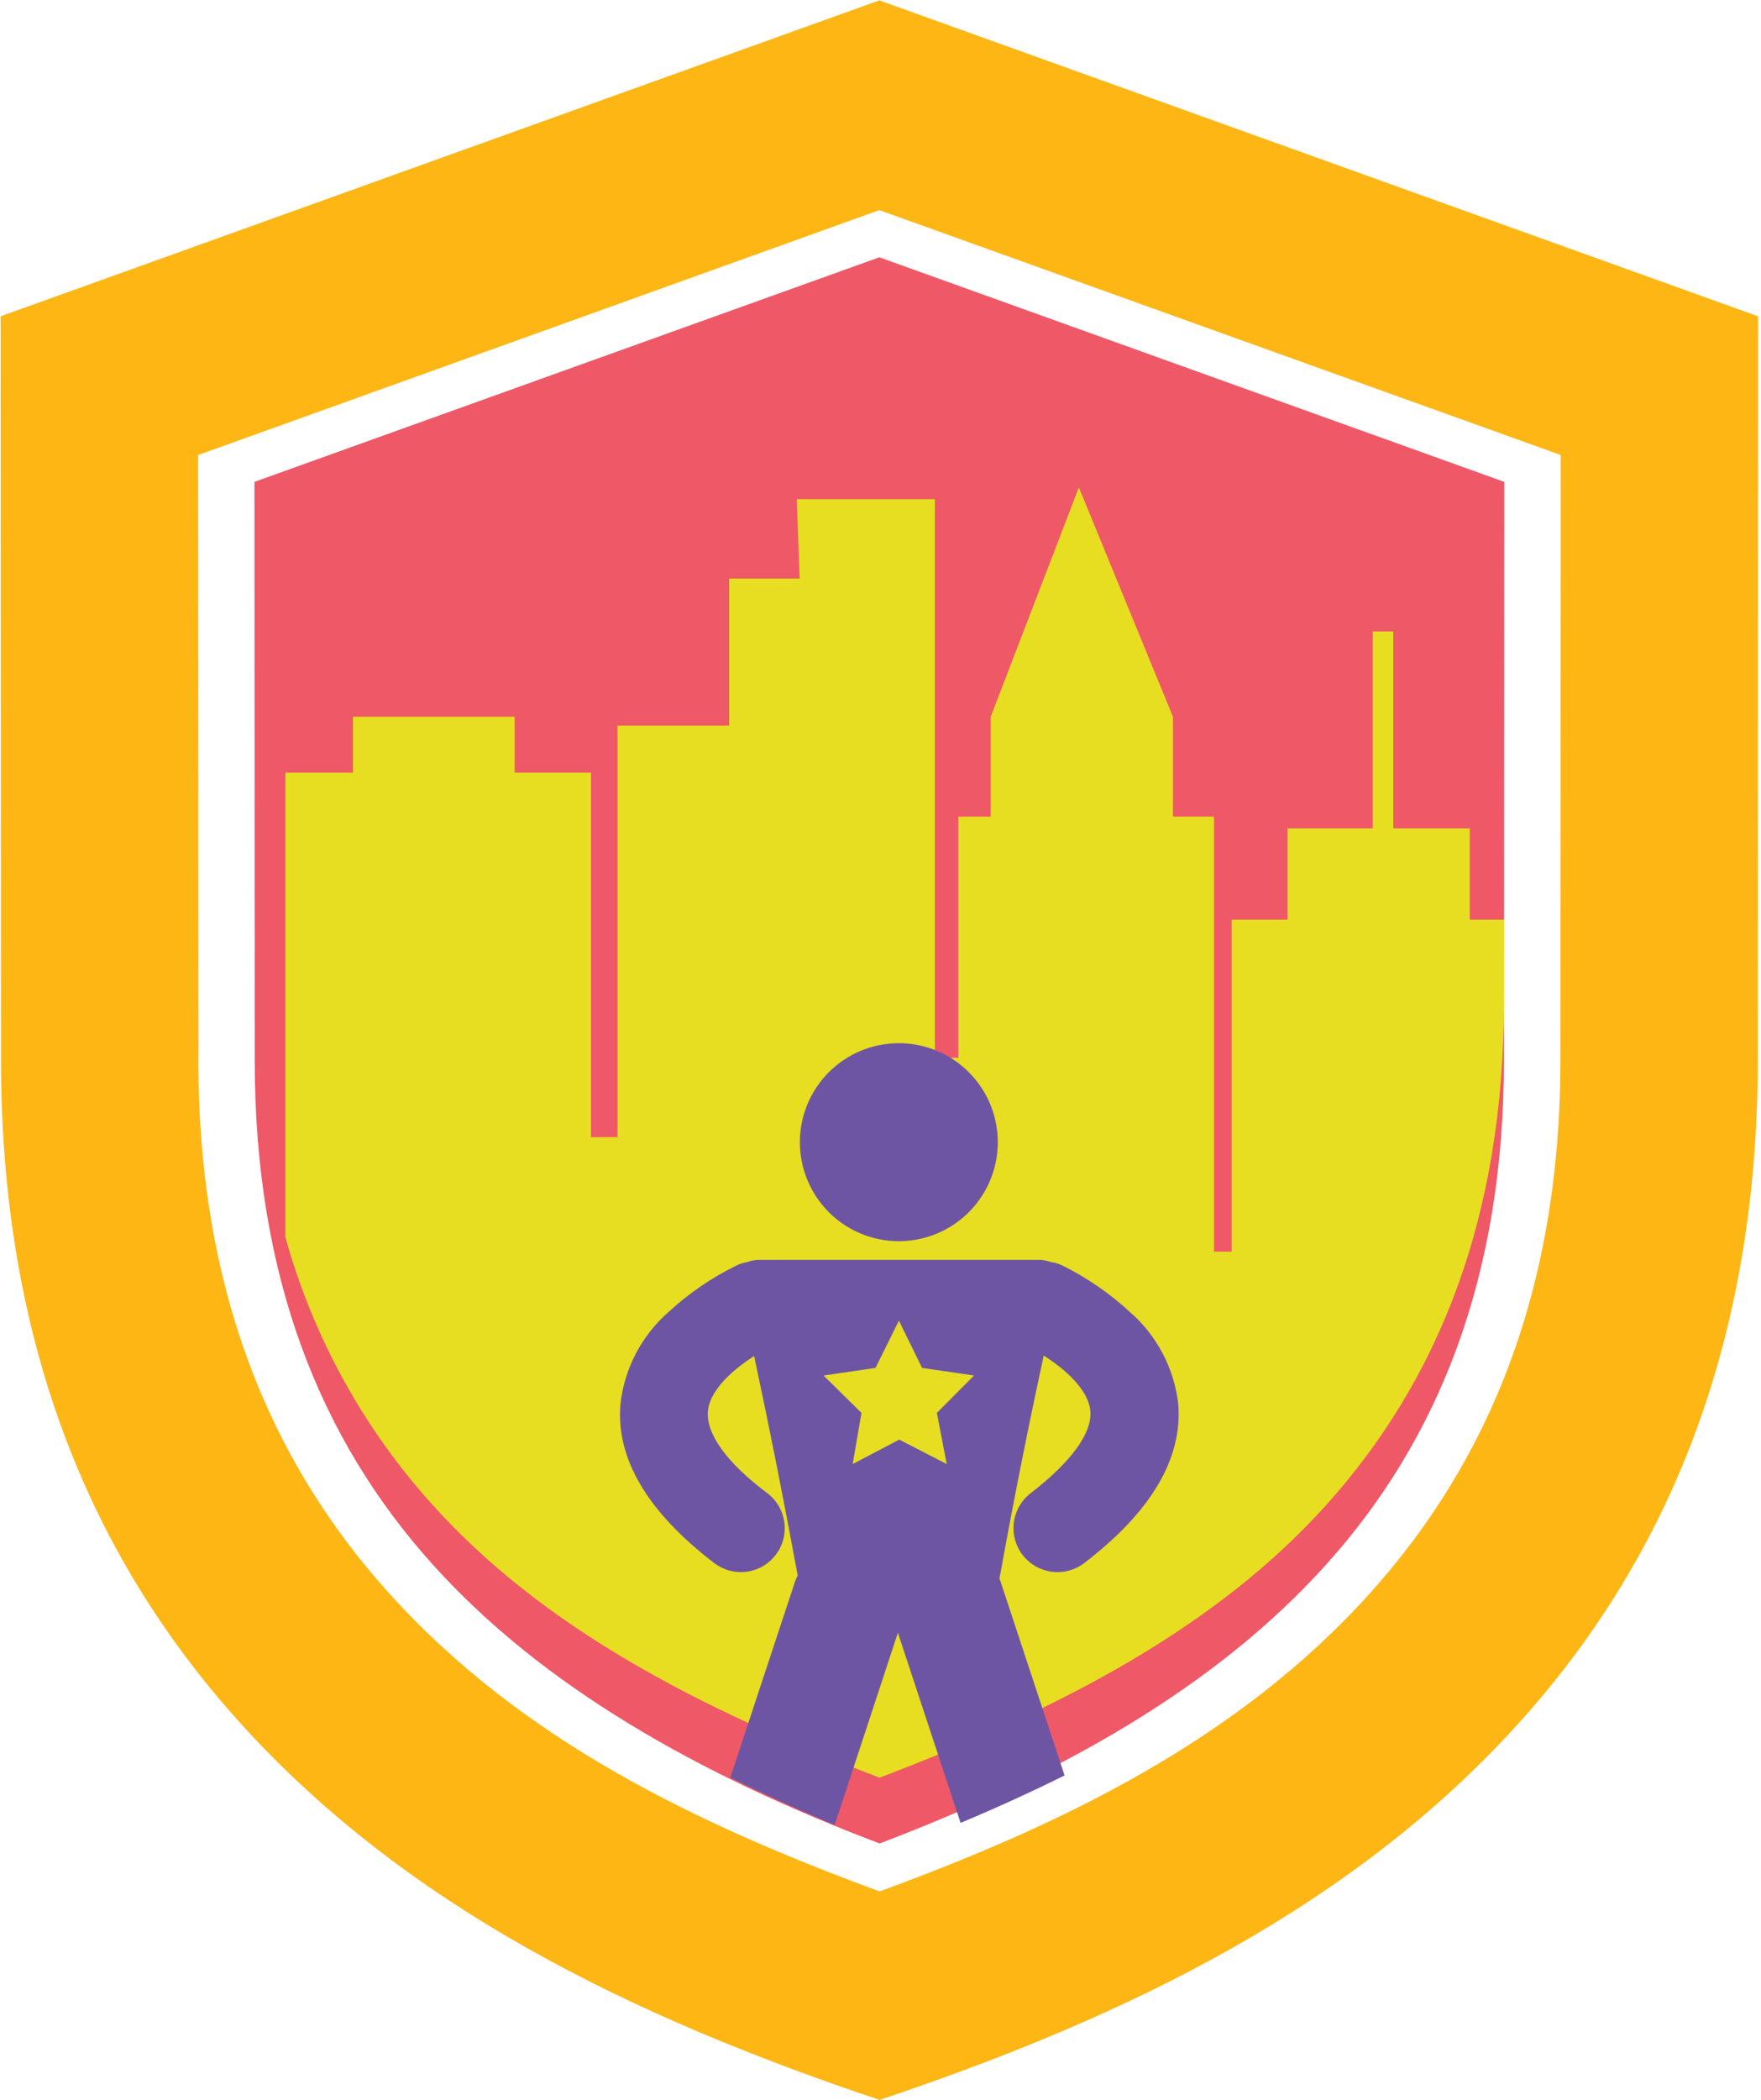 <svg width="557" height="664" viewBox="0 0 557 664" fill="none" xmlns="http://www.w3.org/2000/svg">
<path fill-rule="evenodd" clip-rule="evenodd" d="M556 335.07L556.07 100L278.13 0.12L0.2 100L0.32 335.13C0.32 419.18 25.32 486.73 72.43 540.74C126.67 602.93 201.37 638.15 278.21 663.92C355 638.17 429.83 602.89 484 540.7C531 486.7 555.92 419.18 556 335.07V335.07ZM62.76 335.07L62.66 143.87L278.13 66.43L493.64 143.85L493.56 335.05C493.56 407.2 471.26 461.52 433.44 503.58C391.65 550.1 335.92 576.85 278.2 598C220.42 576.72 164.82 550.15 122.91 503.56C85.06 461.53 62.75 407.2 62.72 335.05L62.76 335.07Z" fill="#FDB614"/>
<path fill-rule="evenodd" clip-rule="evenodd" d="M80.48 152.35L80.57 335.35C80.57 404 101.45 455.27 136.8 494.57C171.5 533.14 220.65 560.99 278.21 582.84C335.78 560.99 384.9 533.14 419.54 494.57C454.86 455.27 475.67 404.02 475.7 335.35L475.79 152.35L278.13 81.35L80.48 152.35Z" fill="#EF5867"/>
<path d="M464.87 261.93H440.7V199.65H434.19V261.93H407.24V290.74H389.58V395.74H384V258.21H371V226.61L341.24 154.1L313.36 226.61V258.21H303.13V334.43H295.7V157.82H252L252.93 182.92H230.63V229.39H195.31V359.53H186.94V244.27H162.78V226.61H111.65V244.27H90.28V391.19C99.01 422.609 114.937 451.564 136.8 475.76C171.5 514.33 220.65 540.18 278.21 562.03C335.78 540.18 384.9 514.33 419.54 475.76C454.86 436.46 475.67 385.21 475.7 316.54V290.74H464.87V261.93Z" fill="#E7DE21"/>
<path d="M284.31 392.42C290.501 392.418 296.552 390.581 301.698 387.14C306.844 383.699 310.854 378.809 313.221 373.089C315.588 367.369 316.206 361.075 314.997 355.004C313.787 348.933 310.804 343.357 306.425 338.981C302.047 334.605 296.469 331.626 290.397 330.42C284.325 329.214 278.031 329.836 272.313 332.207C266.594 334.578 261.707 338.591 258.269 343.739C254.832 348.888 252.998 354.94 253 361.13V361.13C253 365.241 253.81 369.312 255.384 373.109C256.957 376.907 259.264 380.357 262.172 383.263C265.079 386.169 268.531 388.473 272.33 390.044C276.128 391.616 280.199 392.423 284.31 392.42V392.42Z" fill="#6E55A4"/>
<path d="M316.13 499.109C320.35 475.729 325.02 452.11 330.13 428.59C339.02 434.24 344.41 440.59 344.87 446.06C345.52 453.01 338.87 462.16 326.04 472.06C324.586 473.168 323.365 474.552 322.446 476.132C321.527 477.712 320.929 479.458 320.684 481.27C320.44 483.081 320.555 484.924 321.023 486.691C321.491 488.458 322.302 490.116 323.41 491.57C324.518 493.023 325.902 494.244 327.483 495.163C329.063 496.082 330.809 496.681 332.62 496.925C334.432 497.169 336.274 497.054 338.041 496.587C339.808 496.119 341.466 495.308 342.92 494.2C364.15 477.97 374.15 461.02 372.66 443.75C371.341 432.511 365.874 422.169 357.33 414.75C351.011 408.938 343.908 404.04 336.23 400.2C334.974 399.572 333.622 399.157 332.23 398.97C330.882 398.47 329.446 398.249 328.01 398.32H240.61C239.147 398.274 237.69 398.515 236.32 399.03C235.026 399.231 233.775 399.651 232.62 400.269C224.931 404.063 217.825 408.939 211.52 414.75C203.003 422.181 197.562 432.521 196.26 443.75C194.7 461.02 204.7 477.97 225.93 494.2C227.379 495.304 229.032 496.112 230.793 496.578C232.555 497.044 234.391 497.158 236.196 496.914C238.002 496.67 239.742 496.073 241.317 495.157C242.892 494.241 244.271 493.024 245.375 491.575C246.479 490.125 247.288 488.473 247.753 486.711C248.219 484.95 248.333 483.114 248.09 481.308C247.846 479.503 247.249 477.763 246.333 476.188C245.417 474.613 244.199 473.234 242.75 472.13C229.75 462.39 223.27 453.23 223.92 446.13C224.38 440.68 229.7 434.38 238.53 428.73C243.47 451.85 248.08 475.09 252.3 498.08C251.982 498.731 251.698 499.399 251.45 500.08L231 562C241.667 567.26 252.667 572.26 264 577L284 516.219L303.83 576.33C315.163 571.59 326.127 566.59 336.72 561.33L316.79 500.969C316.607 500.337 316.386 499.716 316.13 499.109V499.109ZM299.44 462.88L284.44 455.149L269.7 462.88L272.49 446.709L260.49 434.89L276.92 432.489L284.32 417.549L291.66 432.489L308.08 434.89L296.33 446.709L299.44 462.88Z" fill="#6E55A4"/>
</svg>
